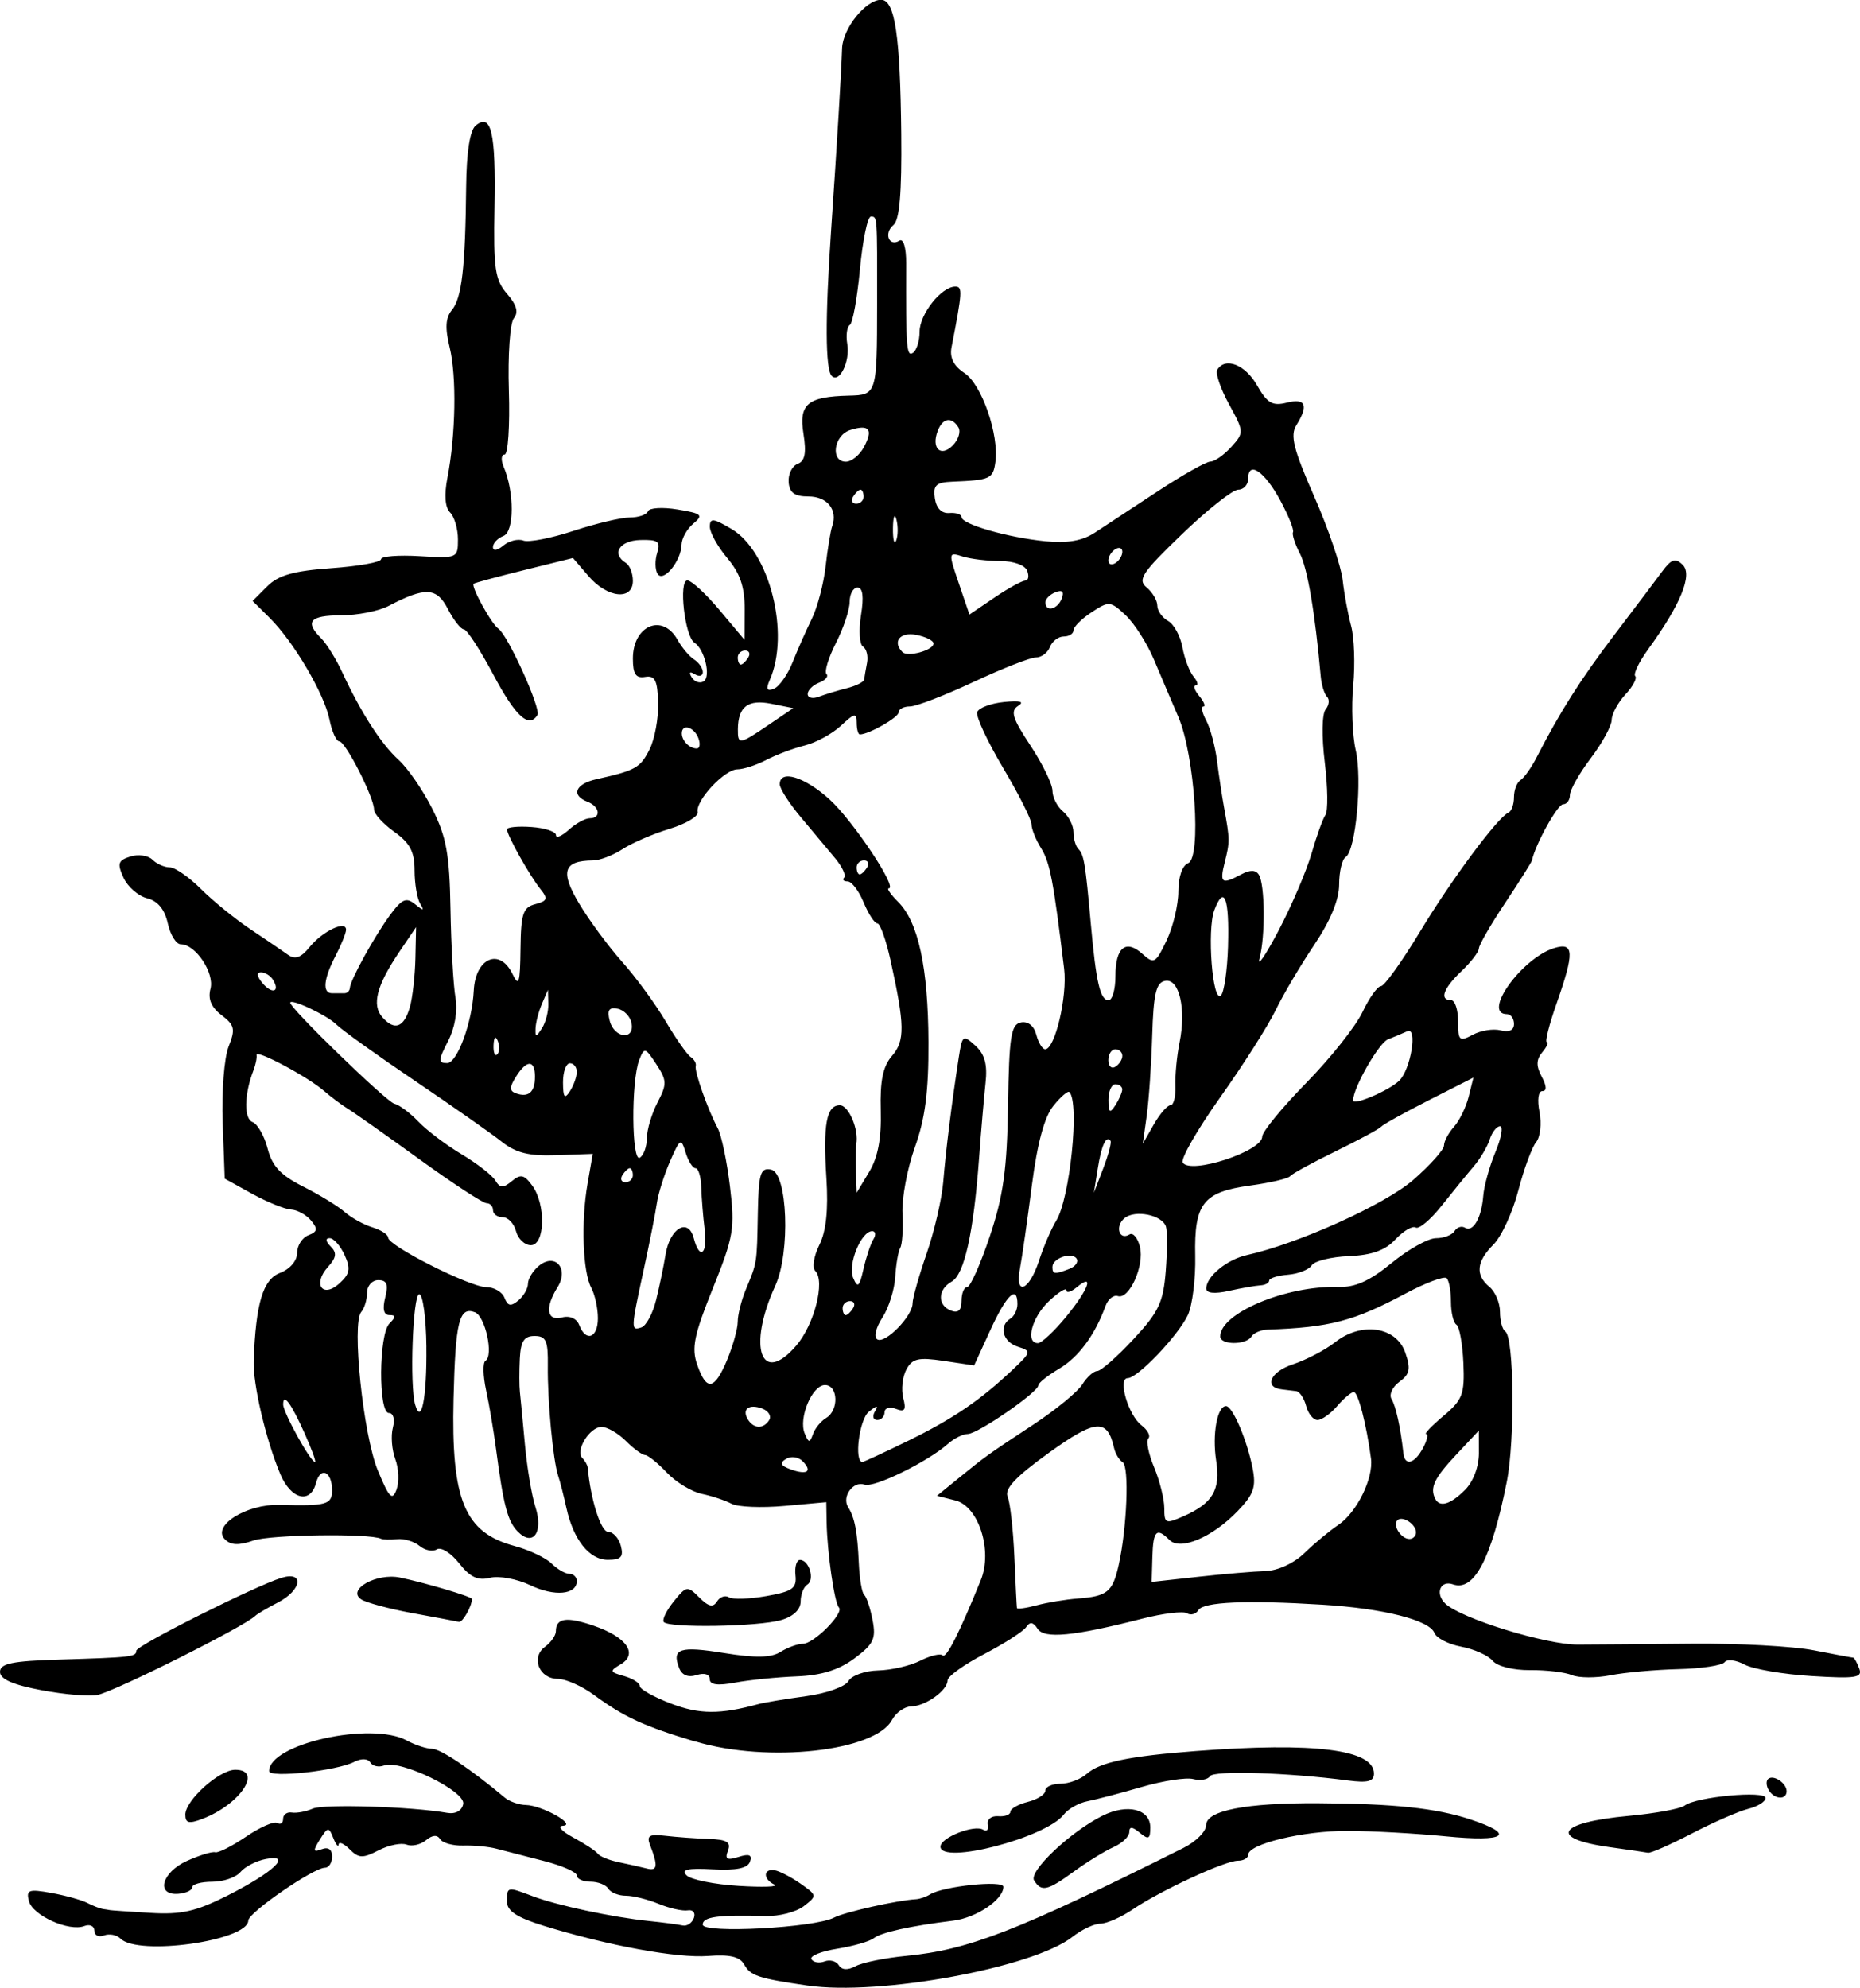 <?xml version="1.0" encoding="UTF-8" standalone="no"?>
<!-- Created with Inkscape (http://www.inkscape.org/) -->

<svg
   width="70.378mm"
   height="75.184mm"
   viewBox="0 0 70.378 75.184"
   version="1.1"
   id="svg1"
   inkscape:version="1.4.1-rc (06eac75fbf, 2025-03-29)"
   sodipodi:docname="boat1.svg"
   xmlns:inkscape="http://www.inkscape.org/namespaces/inkscape"
   xmlns:sodipodi="http://sodipodi.sourceforge.net/DTD/sodipodi-0.dtd"
   xmlns="http://www.w3.org/2000/svg"
   xmlns:svg="http://www.w3.org/2000/svg">
  <sodipodi:namedview
     id="namedview1"
     pagecolor="#ffffff"
     bordercolor="#000000"
     borderopacity="0.25"
     inkscape:showpageshadow="2"
     inkscape:pageopacity="0.0"
     inkscape:pagecheckerboard="0"
     inkscape:deskcolor="#d1d1d1"
     inkscape:document-units="mm"
     inkscape:zoom="0.72248176"
     inkscape:cx="132.87533"
     inkscape:cy="141.87209"
     inkscape:window-width="1850"
     inkscape:window-height="1016"
     inkscape:window-x="0"
     inkscape:window-y="0"
     inkscape:window-maximized="1"
     inkscape:current-layer="layer1" />
  <defs
     id="defs1" />
  <g
     inkscape:label="Layer 1"
     inkscape:groupmode="layer"
     id="layer1"
     transform="translate(-70.644,-110.861)">
    <path
       style="fill:#000000"
       d="m 101.203,185.96 c -1.883,-0.276 -2.162,-0.369 -2.404,-0.801 -0.163,-0.292 -0.547,-0.381 -1.359,-0.318 -1.167,0.091 -3.79,-0.39 -6.225,-1.142 -1.016,-0.314 -1.389,-0.56 -1.389,-0.915 0,-0.57 0.007,-0.571 0.975,-0.203 0.9,0.343 3.026,0.797 4.381,0.936 0.545,0.056 1.125,0.132 1.29,0.169 0.165,0.037 0.357,-0.09 0.427,-0.282 0.07,-0.193 -0.033,-0.322 -0.232,-0.288 -0.197,0.033 -0.694,-0.078 -1.104,-0.247 -0.41,-0.169 -0.968,-0.307 -1.241,-0.307 -0.273,0 -0.57,-0.119 -0.66,-0.265 -0.09,-0.146 -0.395,-0.265 -0.677,-0.265 -0.282,0 -0.514,-0.105 -0.514,-0.233 0,-0.128 -0.566,-0.377 -1.257,-0.553 -0.691,-0.176 -1.495,-0.384 -1.786,-0.461 -0.291,-0.078 -0.853,-0.131 -1.248,-0.119 -0.395,0.012 -0.793,-0.098 -0.883,-0.244 -0.107,-0.173 -0.293,-0.159 -0.534,0.041 -0.203,0.169 -0.535,0.244 -0.737,0.166 -0.202,-0.077 -0.679,0.021 -1.06,0.218 -0.594,0.308 -0.749,0.302 -1.091,-0.04 -0.219,-0.219 -0.407,-0.301 -0.418,-0.182 -0.01,0.12 -0.101,0.009 -0.202,-0.245 -0.17,-0.428 -0.207,-0.424 -0.507,0.056 -0.271,0.433 -0.259,0.494 0.069,0.368 0.247,-0.095 0.393,0.007 0.393,0.274 0,0.234 -0.12,0.425 -0.268,0.425 -0.434,0 -2.897,1.695 -2.903,1.997 -0.013,0.768 -4.169,1.353 -4.841,0.681 -0.141,-0.141 -0.42,-0.193 -0.62,-0.116 -0.201,0.077 -0.365,-0.005 -0.365,-0.181 0,-0.177 -0.17,-0.256 -0.378,-0.176 -0.578,0.222 -1.953,-0.396 -2.096,-0.941 -0.112,-0.427 -0.01,-0.464 0.842,-0.311 0.533,0.096 1.148,0.266 1.366,0.379 0.218,0.112 0.486,0.215 0.595,0.23 0.109,0.014 0.228,0.033 0.265,0.042 0.036,0.009 0.72,0.056 1.518,0.104 1.179,0.072 1.73,-0.052 2.926,-0.655 1.749,-0.883 2.481,-1.58 1.453,-1.383 -0.361,0.069 -0.793,0.291 -0.961,0.493 -0.168,0.202 -0.648,0.368 -1.066,0.368 -0.419,0 -0.761,0.094 -0.761,0.208 0,0.115 -0.238,0.226 -0.529,0.248 -0.861,0.065 -0.628,-0.812 0.331,-1.245 0.473,-0.214 0.953,-0.36 1.068,-0.326 0.114,0.034 0.64,-0.232 1.169,-0.591 0.528,-0.359 1.06,-0.592 1.181,-0.517 0.121,0.075 0.22,0.005 0.22,-0.156 0,-0.16 0.149,-0.268 0.331,-0.238 0.182,0.029 0.539,-0.038 0.793,-0.149 0.413,-0.181 3.741,-0.076 5.084,0.16 0.315,0.055 0.554,-0.076 0.607,-0.334 0.101,-0.485 -2.382,-1.692 -2.996,-1.457 -0.199,0.076 -0.433,0.025 -0.519,-0.115 -0.093,-0.15 -0.339,-0.16 -0.604,-0.024 -0.664,0.341 -3.225,0.62 -3.225,0.351 0,-1.03 3.863,-1.888 5.208,-1.158 0.318,0.173 0.748,0.314 0.956,0.314 0.32,0 1.467,0.77 2.755,1.849 0.176,0.147 0.533,0.272 0.794,0.277 0.613,0.012 1.943,0.758 1.4,0.786 -0.218,0.011 -0.04,0.211 0.397,0.445 0.437,0.234 0.853,0.509 0.926,0.611 0.073,0.103 0.43,0.248 0.794,0.322 0.364,0.075 0.84,0.182 1.058,0.238 0.407,0.105 0.435,-0.089 0.129,-0.876 -0.143,-0.368 -0.039,-0.433 0.576,-0.361 0.413,0.048 1.15,0.102 1.639,0.118 0.691,0.024 0.853,0.122 0.729,0.444 -0.124,0.323 -0.036,0.375 0.4,0.237 0.405,-0.129 0.524,-0.079 0.433,0.181 -0.087,0.249 -0.518,0.337 -1.411,0.289 -0.949,-0.052 -1.207,0.008 -0.988,0.227 0.163,0.163 1.052,0.343 1.975,0.399 0.923,0.057 1.529,0.034 1.348,-0.05 -0.43,-0.199 -0.429,-0.606 0.002,-0.542 0.183,0.027 0.624,0.253 0.981,0.503 0.637,0.446 0.639,0.461 0.13,0.855 -0.285,0.22 -0.934,0.389 -1.444,0.374 -1.796,-0.051 -2.381,0.028 -2.381,0.323 0,0.348 4.236,0.122 4.975,-0.266 0.397,-0.208 2.376,-0.651 3.095,-0.693 0.146,-0.008 0.384,-0.09 0.529,-0.181 0.499,-0.312 2.778,-0.549 2.778,-0.288 0,0.484 -1.017,1.17 -1.895,1.279 -1.63,0.201 -2.733,0.445 -3.013,0.666 -0.153,0.121 -0.776,0.299 -1.384,0.397 -0.609,0.097 -1.045,0.276 -0.971,0.397 0.075,0.121 0.299,0.158 0.498,0.081 0.199,-0.076 0.44,-0.011 0.537,0.145 0.114,0.185 0.336,0.197 0.639,0.035 0.255,-0.137 1.111,-0.311 1.902,-0.387 2.382,-0.23 4.199,-0.936 10.5,-4.084 0.473,-0.236 0.86,-0.625 0.86,-0.865 0,-0.548 1.499,-0.841 4.233,-0.826 2.853,0.015 4.473,0.187 5.755,0.61 1.759,0.581 1.347,0.867 -0.926,0.642 -1.128,-0.111 -2.802,-0.204 -3.72,-0.206 -1.685,-0.003 -3.754,0.496 -3.754,0.907 0,0.122 -0.175,0.222 -0.389,0.222 -0.489,0 -2.923,1.127 -3.977,1.84 -0.437,0.296 -0.986,0.538 -1.221,0.539 -0.235,9.6e-4 -0.712,0.225 -1.059,0.499 -1.485,1.168 -7.313,2.239 -10.023,1.842 z m 8.569,-3.975 c -0.212,-0.344 1.371,-1.841 2.589,-2.448 0.937,-0.467 1.807,-0.254 1.807,0.443 0,0.442 -0.067,0.475 -0.397,0.201 -0.284,-0.235 -0.397,-0.243 -0.397,-0.026 0,0.167 -0.268,0.423 -0.595,0.568 -0.327,0.146 -1,0.559 -1.494,0.919 -1.013,0.738 -1.236,0.788 -1.512,0.342 z m -3.542,-1.281 c 0,-0.34 1.28,-0.845 1.616,-0.637 0.137,0.085 0.216,-0.004 0.176,-0.197 -0.04,-0.195 0.133,-0.334 0.39,-0.314 0.255,0.02 0.463,-0.056 0.463,-0.17 0,-0.114 0.298,-0.281 0.661,-0.373 0.364,-0.091 0.661,-0.283 0.661,-0.426 0,-0.143 0.259,-0.26 0.574,-0.26 0.316,0 0.762,-0.168 0.992,-0.373 0.493,-0.44 1.589,-0.67 4.122,-0.863 4.499,-0.343 6.747,-0.059 6.747,0.852 0,0.298 -0.234,0.36 -0.992,0.26 -2.248,-0.297 -5.074,-0.386 -5.211,-0.163 -0.081,0.131 -0.366,0.181 -0.634,0.111 -0.268,-0.07 -1.144,0.064 -1.948,0.298 -0.804,0.234 -1.729,0.476 -2.057,0.54 -0.328,0.063 -0.731,0.29 -0.896,0.505 -0.677,0.879 -4.666,1.913 -4.666,1.209 z m 25.345,0.026 c -2.367,-0.331 -2.011,-0.937 0.698,-1.187 1.008,-0.093 1.961,-0.269 2.117,-0.391 0.422,-0.329 3.061,-0.576 3.061,-0.287 0,0.136 -0.295,0.321 -0.655,0.411 -0.36,0.09 -1.32,0.509 -2.132,0.931 -0.813,0.422 -1.56,0.751 -1.661,0.731 -0.1,-0.019 -0.743,-0.114 -1.428,-0.209 z m -53.92,-1.23 c 0,-0.546 1.283,-1.701 1.891,-1.701 1.063,0 0.18,1.316 -1.248,1.859 -0.506,0.192 -0.642,0.159 -0.642,-0.159 z m 59.917,-0.924 c -0.096,-0.155 -0.111,-0.346 -0.033,-0.423 0.19,-0.19 0.706,0.144 0.706,0.457 0,0.338 -0.457,0.316 -0.672,-0.033 z m -40.603,-1.837 c -1.965,-0.589 -2.707,-0.931 -3.861,-1.778 -0.45,-0.33 -1.063,-0.601 -1.361,-0.601 -0.703,0 -1.026,-0.814 -0.481,-1.213 0.226,-0.165 0.411,-0.429 0.411,-0.587 0,-0.504 0.407,-0.562 1.443,-0.205 1.236,0.425 1.677,1.062 1.009,1.456 -0.429,0.253 -0.419,0.29 0.128,0.443 0.327,0.092 0.595,0.263 0.595,0.379 0,0.117 0.531,0.415 1.179,0.662 1.078,0.412 1.855,0.416 3.318,0.018 0.218,-0.059 1.024,-0.193 1.79,-0.297 0.77,-0.104 1.489,-0.36 1.607,-0.571 0.118,-0.21 0.622,-0.391 1.12,-0.402 0.498,-0.011 1.219,-0.177 1.6,-0.37 0.382,-0.193 0.762,-0.283 0.845,-0.2 0.135,0.135 0.636,-0.853 1.446,-2.852 0.451,-1.114 -0.083,-2.787 -0.961,-3.008 l -0.701,-0.176 0.794,-0.646 c 1.066,-0.867 1.099,-0.891 2.856,-2.048 0.843,-0.555 1.675,-1.238 1.85,-1.517 0.174,-0.279 0.429,-0.508 0.566,-0.508 0.137,0 0.752,-0.54 1.367,-1.201 0.96,-1.031 1.133,-1.396 1.225,-2.58 0.059,-0.758 0.062,-1.516 0.007,-1.684 -0.146,-0.441 -1.169,-0.647 -1.569,-0.316 -0.37,0.307 -0.199,0.856 0.192,0.614 0.131,-0.081 0.308,0.129 0.393,0.467 0.178,0.71 -0.405,2.008 -0.837,1.864 -0.161,-0.054 -0.37,0.116 -0.465,0.376 -0.4,1.1 -1.023,1.94 -1.757,2.374 -0.431,0.255 -0.784,0.536 -0.784,0.626 0,0.256 -2.297,1.84 -2.668,1.84 -0.183,0 -0.521,0.167 -0.75,0.371 -0.771,0.684 -2.795,1.674 -3.16,1.545 -0.428,-0.151 -0.869,0.453 -0.621,0.85 0.252,0.402 0.353,0.934 0.406,2.129 0.026,0.582 0.117,1.118 0.204,1.191 0.086,0.073 0.229,0.502 0.316,0.953 0.137,0.705 0.04,0.909 -0.686,1.449 -0.593,0.44 -1.249,0.644 -2.195,0.681 -0.742,0.029 -1.784,0.135 -2.315,0.234 -0.667,0.125 -0.965,0.085 -0.965,-0.131 0,-0.185 -0.203,-0.248 -0.498,-0.154 -0.322,0.102 -0.556,0.006 -0.662,-0.271 -0.281,-0.732 0.024,-0.832 1.713,-0.56 1.186,0.191 1.768,0.179 2.124,-0.044 0.27,-0.169 0.65,-0.307 0.845,-0.307 0.419,0 1.575,-1.165 1.364,-1.375 -0.167,-0.167 -0.445,-2.096 -0.464,-3.222 l -0.013,-0.76 -1.582,0.143 c -0.87,0.079 -1.773,0.041 -2.006,-0.084 -0.234,-0.125 -0.739,-0.293 -1.122,-0.373 -0.384,-0.08 -0.979,-0.442 -1.323,-0.805 -0.344,-0.363 -0.715,-0.661 -0.824,-0.664 -0.109,-0.002 -0.437,-0.243 -0.728,-0.534 -0.291,-0.291 -0.704,-0.529 -0.917,-0.529 -0.451,0 -1.006,0.899 -0.728,1.178 0.104,0.104 0.196,0.269 0.205,0.366 0.106,1.199 0.496,2.425 0.771,2.425 0.189,0 0.405,0.238 0.481,0.529 0.11,0.42 0.008,0.529 -0.492,0.529 -0.703,0 -1.308,-0.763 -1.573,-1.984 -0.095,-0.437 -0.232,-0.972 -0.306,-1.191 -0.195,-0.58 -0.41,-2.87 -0.392,-4.167 0.013,-0.945 -0.067,-1.124 -0.501,-1.124 -0.398,0 -0.526,0.197 -0.559,0.86 -0.023,0.473 -0.022,1.038 0.003,1.257 0.025,0.218 0.11,1.111 0.19,1.984 0.08,0.873 0.259,1.937 0.397,2.365 0.311,0.96 -0.089,1.518 -0.668,0.931 -0.384,-0.389 -0.541,-0.99 -0.827,-3.164 -0.086,-0.655 -0.253,-1.638 -0.371,-2.184 -0.118,-0.547 -0.128,-1.047 -0.022,-1.113 0.316,-0.195 -0.009,-1.683 -0.399,-1.833 -0.597,-0.229 -0.74,0.348 -0.81,3.268 -0.092,3.848 0.412,5.062 2.314,5.574 0.552,0.149 1.18,0.446 1.394,0.66 0.214,0.214 0.517,0.39 0.673,0.39 0.156,0 0.283,0.123 0.283,0.273 0,0.518 -0.845,0.595 -1.757,0.16 -0.505,-0.241 -1.19,-0.367 -1.529,-0.282 -0.459,0.115 -0.753,-0.023 -1.167,-0.55 -0.304,-0.387 -0.682,-0.624 -0.84,-0.526 -0.158,0.098 -0.453,0.039 -0.656,-0.129 -0.203,-0.169 -0.585,-0.284 -0.848,-0.257 -0.263,0.027 -0.538,0.021 -0.611,-0.015 -0.428,-0.21 -4.183,-0.158 -4.827,0.066 -0.554,0.193 -0.856,0.181 -1.08,-0.043 -0.509,-0.511 0.805,-1.34 2.071,-1.305 1.771,0.049 1.984,-0.01 1.984,-0.551 0,-0.715 -0.44,-0.916 -0.607,-0.277 -0.211,0.807 -0.948,0.625 -1.351,-0.334 -0.548,-1.301 -1.042,-3.409 -1.008,-4.299 0.083,-2.175 0.352,-3.068 1,-3.314 0.373,-0.142 0.643,-0.458 0.643,-0.752 0,-0.279 0.192,-0.581 0.427,-0.671 0.346,-0.133 0.365,-0.239 0.1,-0.557 -0.18,-0.217 -0.521,-0.403 -0.757,-0.415 -0.237,-0.012 -0.898,-0.28 -1.47,-0.595 l -1.039,-0.574 -0.078,-2.117 c -0.043,-1.164 0.058,-2.458 0.224,-2.875 0.264,-0.664 0.231,-0.812 -0.266,-1.191 -0.39,-0.296 -0.521,-0.609 -0.419,-0.997 0.159,-0.601 -0.564,-1.684 -1.125,-1.684 -0.174,0 -0.396,-0.357 -0.491,-0.794 -0.116,-0.527 -0.378,-0.845 -0.782,-0.946 -0.334,-0.084 -0.736,-0.435 -0.893,-0.779 -0.244,-0.536 -0.207,-0.652 0.258,-0.8 0.299,-0.095 0.675,-0.042 0.835,0.118 0.16,0.16 0.455,0.291 0.655,0.291 0.2,0 0.733,0.369 1.184,0.82 0.451,0.451 1.293,1.135 1.871,1.521 0.578,0.386 1.218,0.821 1.42,0.966 0.269,0.193 0.491,0.114 0.82,-0.292 0.487,-0.601 1.378,-1.024 1.378,-0.656 0,0.124 -0.178,0.567 -0.395,0.984 -0.459,0.88 -0.51,1.419 -0.134,1.419 0.146,0 0.354,0 0.463,0 0.109,0 0.203,-0.089 0.21,-0.198 0.017,-0.305 0.934,-1.965 1.531,-2.773 0.441,-0.597 0.604,-0.666 0.936,-0.397 0.323,0.262 0.361,0.257 0.192,-0.023 -0.115,-0.192 -0.21,-0.757 -0.21,-1.258 0,-0.701 -0.175,-1.034 -0.767,-1.456 -0.422,-0.3 -0.767,-0.679 -0.767,-0.842 0,-0.458 -1.08,-2.579 -1.313,-2.579 -0.114,0 -0.282,-0.371 -0.373,-0.825 -0.195,-0.974 -1.356,-2.946 -2.265,-3.847 l -0.644,-0.639 0.553,-0.553 c 0.422,-0.422 0.998,-0.585 2.43,-0.687 1.033,-0.074 1.877,-0.226 1.877,-0.338 0,-0.112 0.655,-0.164 1.455,-0.116 1.43,0.086 1.455,0.075 1.455,-0.634 0,-0.397 -0.134,-0.856 -0.298,-1.019 -0.191,-0.191 -0.227,-0.66 -0.101,-1.31 0.314,-1.616 0.353,-3.839 0.085,-4.935 -0.18,-0.737 -0.156,-1.122 0.087,-1.415 0.372,-0.448 0.506,-1.607 0.537,-4.645 0.013,-1.321 0.141,-2.146 0.361,-2.328 0.591,-0.49 0.763,0.258 0.712,3.079 -0.043,2.334 0.018,2.759 0.474,3.284 0.364,0.42 0.443,0.7 0.259,0.922 -0.147,0.177 -0.232,1.394 -0.19,2.738 0.041,1.331 -0.031,2.419 -0.16,2.419 -0.129,0 -0.146,0.208 -0.037,0.463 0.409,0.961 0.404,2.458 -0.008,2.616 -0.218,0.084 -0.397,0.273 -0.397,0.421 0,0.156 0.165,0.132 0.394,-0.058 0.216,-0.18 0.556,-0.264 0.756,-0.188 0.199,0.076 1.053,-0.089 1.897,-0.367 0.844,-0.278 1.804,-0.506 2.133,-0.506 0.329,0 0.638,-0.106 0.687,-0.237 0.049,-0.13 0.553,-0.16 1.121,-0.066 0.919,0.152 0.984,0.211 0.595,0.534 -0.24,0.2 -0.441,0.557 -0.446,0.793 -0.012,0.624 -0.694,1.453 -0.909,1.106 -0.096,-0.156 -0.102,-0.512 -0.013,-0.792 0.136,-0.43 0.035,-0.506 -0.644,-0.487 -0.785,0.022 -1.098,0.525 -0.541,0.868 0.146,0.09 0.265,0.395 0.265,0.677 0,0.752 -0.965,0.652 -1.676,-0.175 l -0.592,-0.688 -1.843,0.456 c -1.014,0.251 -1.875,0.483 -1.914,0.516 -0.113,0.096 0.673,1.525 0.935,1.7 0.357,0.239 1.622,3.032 1.479,3.264 -0.322,0.52 -0.829,0.058 -1.667,-1.52 -0.502,-0.945 -1.005,-1.718 -1.118,-1.718 -0.113,0 -0.385,-0.347 -0.604,-0.77 -0.426,-0.823 -0.85,-0.844 -2.254,-0.111 -0.368,0.192 -1.175,0.35 -1.793,0.351 -1.177,0.002 -1.38,0.238 -0.747,0.87 0.207,0.207 0.564,0.782 0.793,1.276 0.705,1.525 1.477,2.725 2.135,3.319 0.347,0.313 0.921,1.146 1.276,1.852 0.535,1.064 0.653,1.714 0.688,3.797 0.024,1.382 0.108,2.886 0.188,3.341 0.089,0.507 -0.02,1.148 -0.282,1.654 -0.37,0.716 -0.375,0.826 -0.034,0.826 0.384,0 0.949,-1.536 1.009,-2.744 0.061,-1.233 0.981,-1.629 1.463,-0.629 0.243,0.504 0.29,0.357 0.305,-0.951 0.015,-1.326 0.095,-1.566 0.558,-1.687 0.46,-0.12 0.489,-0.205 0.196,-0.571 -0.413,-0.515 -1.264,-2.034 -1.264,-2.256 0,-0.087 0.416,-0.128 0.926,-0.091 0.509,0.036 0.926,0.174 0.926,0.305 2.9e-4,0.132 0.218,0.042 0.484,-0.198 0.266,-0.241 0.623,-0.438 0.794,-0.438 0.444,0 0.383,-0.445 -0.087,-0.625 -0.63,-0.242 -0.462,-0.673 0.331,-0.85 1.489,-0.331 1.667,-0.431 2.017,-1.124 0.197,-0.39 0.344,-1.185 0.328,-1.767 -0.024,-0.852 -0.12,-1.043 -0.493,-0.981 -0.353,0.059 -0.463,-0.106 -0.463,-0.695 0,-1.255 1.126,-1.725 1.691,-0.705 0.161,0.291 0.442,0.624 0.624,0.741 0.182,0.116 0.331,0.332 0.331,0.479 0,0.147 -0.137,0.182 -0.305,0.078 -0.191,-0.118 -0.234,-0.072 -0.114,0.121 0.105,0.17 0.307,0.238 0.449,0.151 0.286,-0.177 0.039,-1.215 -0.349,-1.465 -0.365,-0.235 -0.604,-2.353 -0.266,-2.353 0.153,0 0.702,0.506 1.22,1.124 l 0.943,1.124 0.005,-1.152 c 0.004,-0.848 -0.169,-1.36 -0.656,-1.939 -0.364,-0.432 -0.661,-0.967 -0.661,-1.187 0,-0.34 0.126,-0.326 0.823,0.086 1.44,0.853 2.222,3.955 1.441,5.716 -0.15,0.339 -0.107,0.428 0.157,0.326 0.2,-0.077 0.518,-0.525 0.706,-0.995 0.188,-0.471 0.517,-1.214 0.731,-1.651 0.214,-0.437 0.449,-1.33 0.522,-1.984 0.073,-0.654 0.186,-1.338 0.249,-1.52 0.217,-0.619 -0.187,-1.124 -0.898,-1.124 -0.526,0 -0.72,-0.141 -0.75,-0.543 -0.022,-0.299 0.13,-0.609 0.339,-0.689 0.279,-0.107 0.338,-0.409 0.222,-1.138 -0.18,-1.126 0.154,-1.406 1.721,-1.444 1.055,-0.026 1.062,-0.048 1.066,-3.462 0.004,-3.382 0.01,-3.307 -0.238,-3.307 -0.124,0 -0.309,0.895 -0.412,1.988 -0.102,1.093 -0.275,2.043 -0.384,2.11 -0.109,0.067 -0.151,0.393 -0.095,0.724 0.112,0.653 -0.299,1.491 -0.589,1.201 -0.243,-0.243 -0.252,-2.168 -0.024,-5.494 0.224,-3.272 0.385,-5.95 0.416,-6.895 0.025,-0.753 0.895,-1.836 1.476,-1.836 0.523,0 0.724,1.339 0.763,5.07 0.023,2.239 -0.064,3.257 -0.295,3.449 -0.372,0.309 -0.17,0.835 0.226,0.59 0.151,-0.093 0.257,0.262 0.255,0.856 -0.011,3.207 0.013,3.539 0.252,3.391 0.141,-0.087 0.256,-0.449 0.256,-0.804 0,-0.662 0.827,-1.704 1.352,-1.704 0.278,0 0.265,0.199 -0.144,2.297 -0.076,0.39 0.083,0.705 0.49,0.972 0.654,0.429 1.316,2.337 1.169,3.373 -0.089,0.63 -0.194,0.677 -1.629,0.736 -0.616,0.025 -0.731,0.135 -0.661,0.626 0.054,0.377 0.254,0.582 0.548,0.559 0.255,-0.02 0.463,0.05 0.463,0.156 0,0.268 1.749,0.771 3.175,0.912 0.829,0.082 1.396,-0.016 1.867,-0.325 0.372,-0.243 1.444,-0.948 2.381,-1.565 0.938,-0.617 1.835,-1.123 1.994,-1.124 0.159,-0.001 0.514,-0.25 0.788,-0.553 0.489,-0.541 0.488,-0.571 -0.087,-1.62 -0.322,-0.588 -0.521,-1.173 -0.442,-1.301 0.303,-0.491 1.058,-0.194 1.505,0.591 0.385,0.676 0.582,0.791 1.124,0.655 0.717,-0.18 0.835,0.098 0.361,0.857 -0.238,0.382 -0.106,0.91 0.675,2.686 0.534,1.216 1.019,2.637 1.078,3.159 0.058,0.522 0.203,1.306 0.321,1.743 0.118,0.437 0.154,1.449 0.079,2.249 -0.075,0.8 -0.032,1.9 0.094,2.443 0.256,1.102 10e-4,3.815 -0.38,4.051 -0.135,0.084 -0.246,0.55 -0.246,1.036 0,0.575 -0.33,1.374 -0.943,2.285 -0.519,0.771 -1.177,1.884 -1.462,2.474 -0.286,0.59 -1.228,2.07 -2.094,3.29 -0.866,1.219 -1.505,2.33 -1.419,2.469 0.287,0.464 3.008,-0.425 3.008,-0.982 0,-0.183 0.749,-1.096 1.663,-2.029 0.915,-0.933 1.873,-2.138 2.129,-2.678 0.256,-0.54 0.57,-0.981 0.698,-0.981 0.128,0 0.79,-0.923 1.472,-2.051 1.206,-1.996 2.95,-4.342 3.36,-4.52 0.112,-0.049 0.203,-0.309 0.203,-0.58 0,-0.27 0.112,-0.56 0.248,-0.645 0.136,-0.084 0.415,-0.478 0.618,-0.876 0.877,-1.71 1.665,-2.95 2.937,-4.623 0.746,-0.981 1.555,-2.053 1.797,-2.381 0.357,-0.484 0.505,-0.534 0.785,-0.262 0.383,0.372 -0.078,1.5 -1.303,3.188 -0.35,0.482 -0.573,0.942 -0.494,1.02 0.079,0.079 -0.088,0.391 -0.37,0.694 -0.282,0.303 -0.517,0.737 -0.521,0.964 -0.004,0.227 -0.361,0.881 -0.794,1.452 -0.433,0.572 -0.786,1.197 -0.786,1.389 0,0.192 -0.117,0.35 -0.261,0.35 -0.208,0 -1.051,1.521 -1.174,2.117 -0.015,0.073 -0.472,0.799 -1.016,1.615 -0.544,0.815 -0.991,1.589 -0.993,1.72 -0.002,0.13 -0.3,0.518 -0.661,0.86 -0.685,0.65 -0.845,1.097 -0.392,1.097 0.146,0 0.265,0.361 0.265,0.803 0,0.734 0.048,0.777 0.556,0.505 0.306,-0.164 0.782,-0.239 1.058,-0.166 0.317,0.083 0.502,-0.006 0.502,-0.241 0,-0.205 -0.119,-0.372 -0.265,-0.372 -0.961,0 0.555,-2.12 1.786,-2.499 0.754,-0.232 0.77,0.161 0.086,2.108 -0.28,0.797 -0.444,1.449 -0.364,1.449 0.08,0 0.003,0.171 -0.171,0.38 -0.234,0.282 -0.24,0.521 -0.023,0.926 0.188,0.351 0.197,0.546 0.025,0.546 -0.156,0 -0.201,0.331 -0.109,0.793 0.087,0.436 0.029,0.949 -0.129,1.14 -0.158,0.191 -0.462,1.016 -0.675,1.833 -0.213,0.818 -0.634,1.734 -0.936,2.035 -0.649,0.649 -0.697,1.155 -0.152,1.607 0.218,0.181 0.397,0.605 0.397,0.943 0,0.337 0.089,0.669 0.198,0.736 0.333,0.206 0.373,4.114 0.058,5.695 -0.579,2.905 -1.236,4.156 -2.034,3.875 -0.482,-0.169 -0.688,0.348 -0.29,0.728 0.59,0.562 3.798,1.554 5.015,1.55 0.634,-0.002 2.582,-0.017 4.328,-0.034 1.746,-0.016 3.816,0.096 4.6,0.25 0.784,0.154 1.456,0.279 1.493,0.279 0.037,0 0.138,0.183 0.224,0.407 0.134,0.35 -0.117,0.391 -1.797,0.288 -1.074,-0.066 -2.219,-0.261 -2.543,-0.435 -0.324,-0.174 -0.664,-0.214 -0.754,-0.09 -0.091,0.124 -0.879,0.243 -1.752,0.264 -0.873,0.021 -2.029,0.125 -2.568,0.231 -0.539,0.106 -1.194,0.104 -1.455,-0.006 -0.261,-0.11 -0.975,-0.194 -1.586,-0.188 -0.637,0.007 -1.241,-0.145 -1.416,-0.355 -0.167,-0.202 -0.701,-0.441 -1.186,-0.532 -0.485,-0.091 -0.943,-0.326 -1.018,-0.522 -0.185,-0.483 -1.942,-0.926 -4.229,-1.066 -2.887,-0.177 -4.506,-0.107 -4.698,0.203 -0.096,0.155 -0.291,0.209 -0.434,0.121 -0.143,-0.088 -0.9,0.003 -1.683,0.203 -2.613,0.668 -3.717,0.774 -3.97,0.382 -0.165,-0.256 -0.289,-0.274 -0.43,-0.063 -0.109,0.163 -0.824,0.622 -1.587,1.02 -0.764,0.398 -1.389,0.846 -1.389,0.997 0,0.38 -0.833,0.975 -1.38,0.985 -0.25,0.005 -0.574,0.234 -0.722,0.51 -0.636,1.189 -4.695,1.637 -7.423,0.819 z m 14.451,-5.417 c 1.12,-0.083 1.324,-0.249 1.55,-1.255 0.317,-1.412 0.408,-3.742 0.153,-3.899 -0.13,-0.081 -0.276,-0.321 -0.324,-0.534 -0.255,-1.132 -0.691,-1.101 -2.465,0.175 -1.256,0.904 -1.691,1.365 -1.564,1.661 0.096,0.225 0.211,1.243 0.255,2.262 0.044,1.019 0.088,1.895 0.097,1.947 0.01,0.052 0.345,0.007 0.745,-0.1 0.4,-0.107 1.099,-0.222 1.552,-0.256 z m 7.113,-1.04 c 0.466,-0.013 1.074,-0.296 1.473,-0.684 0.374,-0.364 0.947,-0.84 1.273,-1.058 0.7,-0.468 1.34,-1.764 1.24,-2.514 -0.173,-1.297 -0.488,-2.514 -0.649,-2.514 -0.097,0 -0.38,0.238 -0.629,0.529 -0.249,0.291 -0.584,0.529 -0.745,0.529 -0.161,0 -0.354,-0.238 -0.43,-0.529 -0.076,-0.291 -0.244,-0.544 -0.372,-0.562 -0.129,-0.018 -0.373,-0.048 -0.542,-0.066 -0.703,-0.075 -0.448,-0.666 0.411,-0.949 0.508,-0.168 1.227,-0.544 1.598,-0.836 0.997,-0.785 2.312,-0.592 2.654,0.389 0.216,0.619 0.177,0.816 -0.22,1.107 -0.266,0.194 -0.401,0.487 -0.3,0.651 0.163,0.264 0.344,1.089 0.45,2.053 0.055,0.497 0.423,0.398 0.742,-0.198 0.156,-0.291 0.21,-0.529 0.121,-0.529 -0.089,0 0.204,-0.308 0.651,-0.684 0.728,-0.613 0.807,-0.822 0.756,-2.005 -0.032,-0.726 -0.15,-1.378 -0.264,-1.448 -0.113,-0.07 -0.206,-0.458 -0.206,-0.861 0,-0.404 -0.073,-0.807 -0.163,-0.897 -0.089,-0.089 -0.786,0.17 -1.547,0.576 -1.969,1.051 -2.872,1.287 -5.23,1.369 -0.252,0.009 -0.527,0.127 -0.611,0.264 -0.201,0.326 -1.18,0.321 -1.18,-0.006 0,-0.88 2.498,-1.928 4.458,-1.869 0.648,0.019 1.194,-0.225 2.029,-0.91 0.628,-0.515 1.383,-0.936 1.678,-0.936 0.294,0 0.61,-0.121 0.701,-0.269 0.091,-0.148 0.269,-0.205 0.394,-0.128 0.306,0.189 0.63,-0.374 0.693,-1.206 0.029,-0.373 0.235,-1.117 0.46,-1.654 0.224,-0.537 0.303,-0.976 0.175,-0.976 -0.128,0 -0.304,0.224 -0.391,0.498 -0.087,0.274 -0.363,0.737 -0.613,1.028 -0.25,0.292 -0.795,0.96 -1.211,1.485 -0.416,0.525 -0.855,0.893 -0.976,0.818 -0.121,-0.075 -0.465,0.126 -0.764,0.447 -0.389,0.417 -0.892,0.598 -1.766,0.635 -0.672,0.028 -1.305,0.185 -1.405,0.347 -0.1,0.163 -0.503,0.322 -0.895,0.355 -0.392,0.032 -0.713,0.132 -0.713,0.222 0,0.089 -0.149,0.171 -0.331,0.181 -0.182,0.01 -0.718,0.104 -1.191,0.209 -0.547,0.122 -0.86,0.09 -0.86,-0.088 0,-0.456 0.78,-1.098 1.54,-1.267 1.952,-0.434 5.227,-1.913 6.292,-2.842 0.64,-0.558 1.164,-1.144 1.164,-1.302 0,-0.158 0.169,-0.475 0.376,-0.705 0.207,-0.23 0.457,-0.743 0.557,-1.14 l 0.18,-0.723 -1.681,0.853 c -0.925,0.469 -1.741,0.922 -1.813,1.007 -0.073,0.085 -0.847,0.502 -1.72,0.928 -0.873,0.426 -1.647,0.849 -1.72,0.94 -0.073,0.091 -0.748,0.25 -1.5,0.353 -1.794,0.244 -2.134,0.677 -2.092,2.656 0.019,0.873 -0.108,1.885 -0.281,2.249 -0.372,0.782 -1.898,2.381 -2.272,2.381 -0.39,0 0.017,1.4 0.518,1.783 0.236,0.18 0.353,0.404 0.261,0.497 -0.093,0.093 0.005,0.585 0.218,1.093 0.213,0.509 0.386,1.205 0.386,1.548 0,0.582 0.049,0.602 0.728,0.302 1.108,-0.49 1.406,-0.997 1.234,-2.103 -0.154,-0.993 0.039,-2.062 0.373,-2.062 0.246,0 0.788,1.261 1.002,2.331 0.145,0.725 0.051,1.001 -0.554,1.632 -0.954,0.995 -2.173,1.515 -2.586,1.102 -0.489,-0.489 -0.62,-0.36 -0.648,0.641 l -0.027,0.944 1.76,-0.194 c 0.968,-0.107 2.117,-0.204 2.554,-0.216 z m 5.689,-1.462 c 0,-0.312 -0.516,-0.646 -0.706,-0.457 -0.19,0.19 0.144,0.706 0.457,0.706 0.137,0 0.249,-0.112 0.249,-0.249 z m -38.619,-2.768 c -0.132,-0.347 -0.174,-0.881 -0.094,-1.188 0.084,-0.321 0.021,-0.558 -0.15,-0.558 -0.405,0 -0.386,-2.979 0.022,-3.387 0.247,-0.247 0.246,-0.318 -0.005,-0.318 -0.212,0 -0.266,-0.227 -0.157,-0.661 0.126,-0.5 0.062,-0.661 -0.26,-0.661 -0.234,0 -0.426,0.214 -0.426,0.476 0,0.262 -0.099,0.589 -0.22,0.728 -0.369,0.421 0.075,4.662 0.627,5.994 0.431,1.041 0.547,1.16 0.708,0.725 0.106,-0.286 0.085,-0.804 -0.047,-1.151 z m 40.471,1.165 c 0.313,-0.313 0.529,-0.881 0.528,-1.389 l -10e-4,-0.86 -0.859,0.916 c -0.831,0.886 -1.002,1.246 -0.794,1.663 0.169,0.339 0.575,0.22 1.126,-0.331 z m -25.064,-1.093 c -0.16,-0.16 -0.441,-0.197 -0.626,-0.082 -0.248,0.153 -0.203,0.256 0.175,0.394 0.626,0.227 0.841,0.079 0.451,-0.311 z m -18.829,-1.027 c -0.52,-1.161 -0.822,-1.571 -0.822,-1.114 0,0.302 1.037,2.176 1.204,2.176 0.051,0 -0.121,-0.478 -0.382,-1.061 z m 22.816,0.264 c 1.712,-0.838 2.727,-1.528 3.96,-2.691 0.714,-0.674 0.721,-0.707 0.198,-0.873 -0.571,-0.181 -0.729,-0.785 -0.279,-1.063 0.146,-0.09 0.265,-0.335 0.265,-0.545 0,-0.749 -0.41,-0.36 -1.019,0.968 l -0.619,1.349 -1.149,-0.172 c -0.962,-0.144 -1.192,-0.091 -1.416,0.328 -0.147,0.275 -0.2,0.759 -0.117,1.076 0.118,0.453 0.059,0.541 -0.278,0.411 -0.236,-0.091 -0.429,-0.033 -0.429,0.128 0,0.161 -0.126,0.293 -0.28,0.293 -0.154,0 -0.191,-0.149 -0.082,-0.331 0.142,-0.237 0.075,-0.23 -0.237,0.022 -0.36,0.292 -0.561,1.894 -0.238,1.896 0.049,2.9e-4 0.823,-0.358 1.72,-0.797 z m -3.093,-0.869 c 0.489,-0.289 0.455,-1.244 -0.045,-1.244 -0.487,0 -1.01,1.249 -0.767,1.832 0.151,0.363 0.192,0.366 0.314,0.021 0.077,-0.218 0.301,-0.492 0.498,-0.608 z m -2.154,0.077 c 0.091,-0.147 -0.027,-0.34 -0.26,-0.43 -0.507,-0.194 -0.789,0.02 -0.545,0.414 0.22,0.355 0.591,0.363 0.806,0.016 z m -12.971,-2.764 c -0.012,-1.099 -0.134,-1.995 -0.273,-1.992 -0.242,0.005 -0.367,3.463 -0.151,4.185 0.235,0.787 0.444,-0.293 0.423,-2.193 z m 11.379,0.485 c 0.22,-0.527 0.4,-1.174 0.4,-1.438 0,-0.264 0.139,-0.815 0.309,-1.224 0.429,-1.036 0.415,-0.949 0.452,-2.881 0.029,-1.504 0.096,-1.727 0.496,-1.65 0.63,0.121 0.742,3.132 0.164,4.395 -1.062,2.319 -0.537,3.811 0.795,2.262 0.682,-0.793 1.101,-2.437 0.719,-2.82 -0.126,-0.126 -0.058,-0.565 0.153,-0.986 0.258,-0.517 0.343,-1.324 0.267,-2.525 -0.13,-2.043 0.002,-2.757 0.508,-2.757 0.338,0 0.727,0.922 0.621,1.472 -0.026,0.136 -0.033,0.605 -0.015,1.041 l 0.032,0.794 0.476,-0.794 c 0.33,-0.55 0.463,-1.262 0.434,-2.318 -0.031,-1.121 0.082,-1.667 0.425,-2.062 0.497,-0.573 0.488,-1.161 -0.056,-3.623 -0.169,-0.764 -0.392,-1.389 -0.497,-1.389 -0.105,0 -0.338,-0.357 -0.519,-0.794 -0.181,-0.437 -0.453,-0.794 -0.605,-0.794 -0.152,0 -0.211,-0.065 -0.132,-0.145 0.08,-0.08 -0.072,-0.407 -0.338,-0.728 -0.266,-0.32 -0.847,-1.015 -1.292,-1.544 -0.445,-0.529 -0.808,-1.094 -0.808,-1.257 0,-0.569 0.934,-0.288 1.877,0.564 0.886,0.8 2.601,3.373 2.249,3.373 -0.087,0 0.074,0.232 0.358,0.515 0.762,0.762 1.132,2.48 1.144,5.306 0.008,1.86 -0.126,2.892 -0.513,3.969 -0.288,0.8 -0.5,1.931 -0.47,2.514 0.029,0.582 -0.008,1.164 -0.084,1.292 -0.076,0.129 -0.162,0.627 -0.191,1.107 -0.029,0.48 -0.249,1.173 -0.489,1.538 -0.244,0.373 -0.328,0.732 -0.19,0.817 0.297,0.183 1.336,-0.877 1.336,-1.364 0,-0.19 0.24,-1.039 0.533,-1.886 0.293,-0.847 0.576,-2.068 0.628,-2.713 0.095,-1.168 0.326,-3.02 0.587,-4.704 0.131,-0.844 0.161,-0.865 0.628,-0.442 0.356,0.323 0.462,0.709 0.384,1.415 -0.058,0.534 -0.169,1.823 -0.246,2.864 -0.207,2.806 -0.557,4.377 -1.033,4.643 -0.533,0.299 -0.548,0.9 -0.026,1.1 0.27,0.104 0.397,-0.014 0.397,-0.369 0,-0.286 0.096,-0.521 0.213,-0.521 0.117,0 0.502,-0.863 0.856,-1.918 0.514,-1.534 0.653,-2.528 0.691,-4.961 0.04,-2.597 0.112,-3.056 0.486,-3.132 0.267,-0.054 0.495,0.126 0.583,0.463 0.079,0.304 0.231,0.552 0.336,0.552 0.372,0 0.844,-1.999 0.717,-3.043 -0.403,-3.324 -0.536,-4.023 -0.868,-4.555 -0.202,-0.322 -0.366,-0.732 -0.366,-0.911 0,-0.179 -0.485,-1.14 -1.077,-2.137 -0.592,-0.997 -1.033,-1.943 -0.98,-2.103 0.053,-0.16 0.508,-0.333 1.011,-0.385 0.614,-0.063 0.791,-0.016 0.541,0.145 -0.304,0.194 -0.218,0.471 0.463,1.499 0.459,0.694 0.835,1.464 0.835,1.712 0,0.248 0.179,0.6 0.397,0.781 0.218,0.181 0.397,0.533 0.397,0.782 0,0.249 0.082,0.534 0.182,0.634 0.215,0.215 0.268,0.536 0.473,2.817 0.201,2.239 0.356,2.91 0.673,2.91 0.143,0 0.26,-0.41 0.26,-0.91 0,-1.091 0.393,-1.411 1.027,-0.838 0.432,0.391 0.496,0.354 0.909,-0.512 0.245,-0.513 0.445,-1.349 0.445,-1.858 0,-0.549 0.151,-0.983 0.371,-1.068 0.511,-0.196 0.249,-4.091 -0.371,-5.53 -0.251,-0.582 -0.666,-1.558 -0.923,-2.168 -0.257,-0.61 -0.738,-1.365 -1.069,-1.676 -0.577,-0.542 -0.632,-0.547 -1.289,-0.116 -0.378,0.247 -0.687,0.555 -0.687,0.684 0,0.129 -0.166,0.234 -0.369,0.234 -0.203,0 -0.437,0.179 -0.521,0.397 -0.084,0.218 -0.324,0.397 -0.534,0.397 -0.21,0 -1.271,0.417 -2.359,0.926 -1.088,0.509 -2.17,0.926 -2.405,0.926 -0.235,0 -0.427,0.1 -0.427,0.222 0,0.192 -1.13,0.836 -1.468,0.836 -0.066,0 -0.12,-0.199 -0.12,-0.443 0,-0.381 -0.084,-0.365 -0.595,0.113 -0.327,0.306 -0.945,0.642 -1.371,0.748 -0.427,0.106 -1.082,0.352 -1.455,0.547 -0.373,0.195 -0.866,0.355 -1.094,0.356 -0.488,0.002 -1.598,1.197 -1.502,1.617 0.036,0.159 -0.444,0.445 -1.066,0.634 -0.622,0.189 -1.422,0.534 -1.777,0.767 -0.355,0.233 -0.858,0.425 -1.117,0.427 -1.119,0.01 -1.251,0.413 -0.529,1.624 0.377,0.633 1.11,1.626 1.629,2.208 0.519,0.582 1.261,1.594 1.647,2.249 0.387,0.655 0.813,1.263 0.947,1.352 0.134,0.089 0.221,0.243 0.194,0.342 -0.057,0.204 0.449,1.634 0.833,2.356 0.14,0.263 0.348,1.255 0.462,2.204 0.191,1.587 0.139,1.895 -0.649,3.851 -0.712,1.765 -0.812,2.255 -0.591,2.889 0.354,1.014 0.653,0.963 1.137,-0.195 z m 12.817,-1.615 c 0.852,-1.034 1.095,-1.694 0.416,-1.13 -0.218,0.181 -0.397,0.235 -0.397,0.119 0,-0.116 -0.298,0.069 -0.661,0.411 -0.647,0.608 -0.904,1.587 -0.416,1.587 0.135,0 0.611,-0.444 1.058,-0.986 z m -17.708,0.043 c 0,-0.373 -0.113,-0.889 -0.25,-1.146 -0.324,-0.605 -0.392,-2.501 -0.142,-3.936 l 0.197,-1.131 -1.37,0.049 c -1.051,0.037 -1.536,-0.083 -2.085,-0.518 -0.393,-0.312 -1.875,-1.35 -3.292,-2.308 -1.417,-0.957 -2.748,-1.911 -2.957,-2.12 -0.348,-0.348 -1.742,-1.003 -1.742,-0.819 0,0.217 3.648,3.754 3.936,3.816 0.183,0.04 0.593,0.344 0.911,0.677 0.317,0.332 1.053,0.889 1.635,1.236 0.582,0.347 1.157,0.794 1.278,0.992 0.178,0.292 0.296,0.297 0.624,0.025 0.334,-0.277 0.468,-0.248 0.772,0.168 0.524,0.716 0.487,2.255 -0.053,2.255 -0.232,0 -0.484,-0.238 -0.56,-0.529 -0.076,-0.291 -0.303,-0.529 -0.504,-0.529 -0.201,0 -0.366,-0.119 -0.366,-0.265 0,-0.146 -0.11,-0.265 -0.244,-0.265 -0.134,0 -1.273,-0.744 -2.531,-1.654 -1.258,-0.91 -2.48,-1.773 -2.718,-1.918 -0.237,-0.146 -0.643,-0.449 -0.902,-0.675 -0.617,-0.538 -2.6,-1.594 -2.553,-1.359 0.02,0.1 -0.032,0.361 -0.116,0.579 -0.352,0.914 -0.368,1.831 -0.035,1.959 0.191,0.073 0.448,0.526 0.571,1.005 0.17,0.66 0.496,1.008 1.338,1.431 0.613,0.307 1.32,0.74 1.572,0.961 0.252,0.221 0.726,0.484 1.054,0.584 0.327,0.1 0.595,0.274 0.595,0.388 0,0.31 3.103,1.875 3.716,1.875 0.293,0 0.603,0.182 0.688,0.404 0.119,0.311 0.239,0.334 0.521,0.1 0.201,-0.167 0.366,-0.453 0.366,-0.636 0,-0.183 0.184,-0.484 0.408,-0.671 0.618,-0.513 1.153,0.096 0.71,0.806 -0.484,0.775 -0.408,1.292 0.169,1.142 0.296,-0.077 0.557,0.038 0.653,0.289 0.252,0.657 0.706,0.489 0.706,-0.261 z m 2.197,-0.664 c 0.124,-0.498 0.288,-1.285 0.364,-1.748 0.164,-0.998 0.86,-1.4 1.066,-0.614 0.223,0.854 0.531,0.609 0.413,-0.33 -0.059,-0.473 -0.117,-1.187 -0.128,-1.587 -0.011,-0.4 -0.108,-0.728 -0.216,-0.728 -0.108,0 -0.277,-0.268 -0.377,-0.595 -0.17,-0.559 -0.207,-0.538 -0.588,0.33 -0.223,0.509 -0.448,1.223 -0.5,1.587 -0.052,0.364 -0.275,1.495 -0.497,2.514 -0.491,2.256 -0.493,2.32 -0.088,2.185 0.178,-0.059 0.426,-0.516 0.55,-1.014 z m 7.46,0.284 c 0.09,-0.146 0.037,-0.265 -0.117,-0.265 -0.154,0 -0.28,0.119 -0.28,0.265 0,0.146 0.052,0.265 0.117,0.265 0.064,0 0.19,-0.119 0.28,-0.265 z m -19.242,-2.01 c -0.159,-0.35 -0.414,-0.636 -0.565,-0.636 -0.168,0 -0.153,0.122 0.039,0.314 0.242,0.242 0.218,0.42 -0.105,0.777 -0.587,0.649 -0.202,1.198 0.435,0.621 0.398,-0.36 0.433,-0.554 0.196,-1.076 z m 20.009,-0.593 c 0.105,-0.169 0.084,-0.308 -0.045,-0.308 -0.419,0 -0.934,1.265 -0.72,1.768 0.171,0.401 0.235,0.345 0.39,-0.336 0.102,-0.449 0.271,-0.955 0.375,-1.124 z m 6.264,0.817 c 0.179,-0.546 0.473,-1.23 0.654,-1.521 0.52,-0.837 0.89,-4.458 0.498,-4.866 -0.055,-0.057 -0.328,0.178 -0.606,0.522 -0.339,0.419 -0.608,1.415 -0.814,3.014 -0.169,1.314 -0.37,2.716 -0.447,3.117 -0.209,1.084 0.34,0.881 0.715,-0.265 z m 1.148,0.303 c 0.229,-0.088 0.354,-0.261 0.278,-0.385 -0.169,-0.274 -0.916,-0.022 -0.916,0.309 0,0.279 0.084,0.289 0.638,0.076 z m 1.56,-4.845 c -0.164,-0.222 -0.344,0.17 -0.484,1.056 l -0.144,0.907 0.355,-0.926 c 0.195,-0.509 0.318,-0.976 0.273,-1.036 z m -18.073,1.301 c 0,-0.146 -0.052,-0.265 -0.117,-0.265 -0.064,0 -0.19,0.119 -0.28,0.265 -0.09,0.146 -0.037,0.265 0.117,0.265 0.154,0 0.28,-0.119 0.28,-0.265 z m 0.531,-1.405 c 9e-4,-0.319 0.182,-0.925 0.402,-1.347 0.362,-0.693 0.357,-0.832 -0.045,-1.445 -0.421,-0.643 -0.455,-0.651 -0.648,-0.159 -0.309,0.791 -0.289,3.888 0.024,3.694 0.146,-0.09 0.265,-0.424 0.266,-0.743 z m 19.811,-1.241 c 0.119,0 0.203,-0.327 0.187,-0.728 -0.016,-0.4 0.054,-1.137 0.155,-1.637 0.26,-1.281 -0.011,-2.443 -0.545,-2.34 -0.341,0.066 -0.44,0.481 -0.488,2.063 -0.033,1.089 -0.127,2.457 -0.208,3.039 l -0.148,1.058 0.415,-0.728 c 0.228,-0.4 0.513,-0.728 0.632,-0.728 z m -1.825,-0.595 c 0.002,-0.109 -0.115,-0.198 -0.261,-0.198 -0.146,0 -0.263,0.268 -0.261,0.595 0.003,0.481 0.053,0.519 0.261,0.198 0.141,-0.218 0.258,-0.486 0.261,-0.595 z m 10.475,-0.329 c 0.442,-0.418 0.713,-2.064 0.308,-1.875 -0.181,0.084 -0.507,0.221 -0.725,0.304 -0.347,0.132 -1.323,1.838 -1.323,2.312 0,0.208 1.339,-0.362 1.74,-0.741 z m -32.696,-0.15 c 0,-0.655 -0.312,-0.657 -0.721,-0.003 -0.249,0.399 -0.248,0.536 0.002,0.626 0.473,0.17 0.718,-0.043 0.718,-0.623 z m 1.583,-0.183 c 0.002,-0.182 -0.115,-0.331 -0.261,-0.331 -0.146,0 -0.263,0.327 -0.261,0.728 0.003,0.567 0.061,0.64 0.261,0.331 0.141,-0.218 0.258,-0.546 0.261,-0.728 z m 20.642,-0.611 c 0,-0.137 -0.119,-0.249 -0.265,-0.249 -0.146,0 -0.265,0.186 -0.265,0.412 0,0.227 0.119,0.339 0.265,0.249 0.146,-0.09 0.265,-0.276 0.265,-0.412 z m -23.632,-0.563 c -0.085,-0.211 -0.147,-0.148 -0.16,0.16 -0.011,0.279 0.051,0.435 0.139,0.347 0.088,-0.088 0.097,-0.316 0.021,-0.507 z m 1.913,-1.406 -0.015,-0.529 -0.227,0.529 c -0.125,0.291 -0.234,0.708 -0.242,0.926 -0.013,0.353 0.014,0.353 0.242,0 0.141,-0.218 0.25,-0.635 0.242,-0.926 z m 3.148,0.731 c -0.049,-0.253 -0.286,-0.498 -0.528,-0.545 -0.328,-0.063 -0.403,0.054 -0.297,0.46 0.173,0.663 0.951,0.743 0.825,0.085 z m -8.384,-0.618 c 0.099,-0.353 0.191,-1.175 0.206,-1.828 l 0.026,-1.186 -0.624,0.921 c -0.87,1.285 -1.063,2.024 -0.649,2.492 0.461,0.521 0.822,0.383 1.041,-0.4 z m 30.954,-2.303 c 0.054,-1.812 -0.146,-2.335 -0.519,-1.352 -0.284,0.749 -0.067,3.544 0.251,3.226 0.121,-0.121 0.242,-0.964 0.269,-1.874 z m -36.135,1.282 c -0.096,-0.155 -0.301,-0.282 -0.456,-0.282 -0.175,0 -0.155,0.152 0.053,0.403 0.363,0.437 0.687,0.34 0.402,-0.121 z m 39.296,-4.78 c 0.188,-0.655 0.424,-1.31 0.525,-1.455 0.101,-0.146 0.09,-1.038 -0.025,-1.983 -0.121,-0.989 -0.107,-1.841 0.032,-2.009 0.133,-0.16 0.157,-0.375 0.054,-0.477 -0.103,-0.103 -0.21,-0.449 -0.239,-0.769 -0.214,-2.403 -0.501,-4.094 -0.79,-4.652 -0.187,-0.361 -0.303,-0.724 -0.259,-0.807 0.045,-0.083 -0.17,-0.619 -0.477,-1.191 -0.592,-1.103 -1.219,-1.532 -1.219,-0.834 0,0.23 -0.17,0.419 -0.377,0.419 -0.208,0 -1.164,0.756 -2.125,1.68 -1.514,1.456 -1.694,1.725 -1.342,2.017 0.223,0.185 0.405,0.495 0.405,0.688 0,0.193 0.182,0.453 0.405,0.578 0.223,0.125 0.468,0.573 0.545,0.997 0.077,0.424 0.266,0.923 0.421,1.109 0.155,0.186 0.193,0.339 0.084,0.339 -0.108,0 -0.049,0.179 0.132,0.397 0.181,0.218 0.251,0.397 0.155,0.397 -0.096,0 -0.047,0.238 0.109,0.529 0.156,0.291 0.339,0.975 0.408,1.521 0.069,0.546 0.19,1.35 0.27,1.786 0.217,1.196 0.218,1.276 0.022,2.055 -0.199,0.792 -0.116,0.853 0.624,0.458 0.337,-0.18 0.551,-0.176 0.668,0.014 0.232,0.375 0.247,2.341 0.025,3.162 -0.099,0.364 0.227,-0.112 0.724,-1.058 0.497,-0.946 1.056,-2.256 1.244,-2.91 z m -16.817,0.529 c 0.09,-0.146 0.037,-0.265 -0.117,-0.265 -0.154,0 -0.28,0.119 -0.28,0.265 0,0.146 0.052,0.265 0.117,0.265 0.064,0 0.19,-0.119 0.28,-0.265 z m -6.387,-4.895 c -0.161,-0.42 -0.625,-0.551 -0.625,-0.176 0,0.28 0.289,0.573 0.565,0.573 0.117,0 0.144,-0.179 0.06,-0.397 z m 2.662,-0.498 0.929,-0.63 -0.833,-0.167 c -0.878,-0.176 -1.254,0.111 -1.261,0.964 -0.005,0.595 0.055,0.586 1.166,-0.167 z m 2.956,-1.384 c 0.35,-0.088 0.646,-0.236 0.657,-0.33 0.011,-0.093 0.06,-0.378 0.109,-0.632 0.049,-0.254 -0.02,-0.529 -0.153,-0.611 -0.133,-0.082 -0.167,-0.618 -0.075,-1.192 0.111,-0.696 0.068,-1.042 -0.132,-1.042 -0.164,0 -0.298,0.243 -0.298,0.54 0,0.297 -0.233,0.996 -0.518,1.555 -0.285,0.558 -0.446,1.087 -0.359,1.174 0.087,0.087 -0.037,0.234 -0.276,0.326 -0.239,0.092 -0.435,0.286 -0.435,0.431 0,0.146 0.19,0.192 0.421,0.103 0.232,-0.089 0.708,-0.234 1.058,-0.322 z m -3.729,-1.161 c 0.09,-0.146 0.037,-0.265 -0.117,-0.265 -0.154,0 -0.28,0.119 -0.28,0.265 0,0.146 0.052,0.265 0.117,0.265 0.064,0 0.19,-0.119 0.28,-0.265 z m 7.011,-0.529 c 0,-0.112 -0.298,-0.26 -0.661,-0.329 -0.61,-0.117 -0.907,0.261 -0.514,0.653 0.2,0.199 1.175,-0.07 1.175,-0.324 z m 3.468,-2.381 c 0.121,0 0.155,-0.167 0.077,-0.37 -0.082,-0.215 -0.512,-0.37 -1.023,-0.37 -0.484,0 -1.126,-0.078 -1.426,-0.173 -0.534,-0.17 -0.537,-0.15 -0.141,1.012 l 0.404,1.185 0.945,-0.641 c 0.52,-0.353 1.044,-0.641 1.164,-0.641 z m 1.385,0.675 c 0.098,-0.256 0.02,-0.335 -0.236,-0.236 -0.211,0.081 -0.383,0.253 -0.383,0.383 0,0.38 0.459,0.271 0.62,-0.147 z m 2.291,-1.764 c 0,-0.146 -0.119,-0.191 -0.265,-0.101 -0.146,0.09 -0.265,0.283 -0.265,0.428 0,0.146 0.119,0.191 0.265,0.101 0.146,-0.09 0.265,-0.283 0.265,-0.428 z m -8.548,-1.22 c -0.067,-0.257 -0.126,-0.111 -0.132,0.326 -0.005,0.437 0.05,0.647 0.122,0.468 0.072,-0.179 0.077,-0.536 0.01,-0.794 z m -1.242,-0.865 c 0,-0.146 -0.052,-0.265 -0.117,-0.265 -0.064,0 -0.19,0.119 -0.28,0.265 -0.09,0.146 -0.037,0.265 0.117,0.265 0.154,0 0.28,-0.119 0.28,-0.265 z m 0.012,-1.875 c 0.362,-0.676 0.201,-0.874 -0.521,-0.645 -0.623,0.198 -0.758,1.197 -0.162,1.197 0.213,0 0.52,-0.248 0.683,-0.552 z m 3.575,-0.746 c -0.256,-0.415 -0.594,-0.358 -0.782,0.131 -0.252,0.656 0.109,1.011 0.564,0.556 0.218,-0.218 0.316,-0.527 0.218,-0.687 z M 72.231,174.792 c -1.102,-0.207 -1.587,-0.42 -1.587,-0.696 0,-0.316 0.457,-0.411 2.249,-0.465 2.728,-0.083 2.91,-0.103 2.91,-0.336 0,-0.194 4.48,-2.442 5.49,-2.755 0.875,-0.271 0.771,0.465 -0.132,0.931 -0.4,0.206 -0.787,0.435 -0.86,0.508 -0.387,0.389 -5.216,2.811 -5.953,2.986 -0.291,0.069 -1.244,-0.009 -2.117,-0.173 z m 23.524,-2.587 c -0.058,-0.094 0.116,-0.445 0.388,-0.781 0.473,-0.584 0.514,-0.59 0.963,-0.14 0.346,0.346 0.521,0.386 0.666,0.151 0.108,-0.175 0.312,-0.247 0.453,-0.159 0.141,0.087 0.78,0.066 1.419,-0.047 0.987,-0.175 1.152,-0.293 1.099,-0.786 -0.035,-0.32 0.042,-0.581 0.17,-0.581 0.347,0 0.571,0.752 0.278,0.933 -0.139,0.086 -0.253,0.375 -0.253,0.641 0,0.301 -0.276,0.566 -0.728,0.698 -0.878,0.257 -4.306,0.311 -4.455,0.071 z m -9.502,-0.33 c -0.873,-0.161 -1.745,-0.394 -1.938,-0.519 -0.567,-0.366 0.575,-1.011 1.464,-0.827 0.968,0.201 2.722,0.722 2.722,0.809 0,0.274 -0.354,0.898 -0.491,0.867 -0.094,-0.021 -0.885,-0.17 -1.758,-0.331 z"
       id="path1" />
  </g>
</svg>
